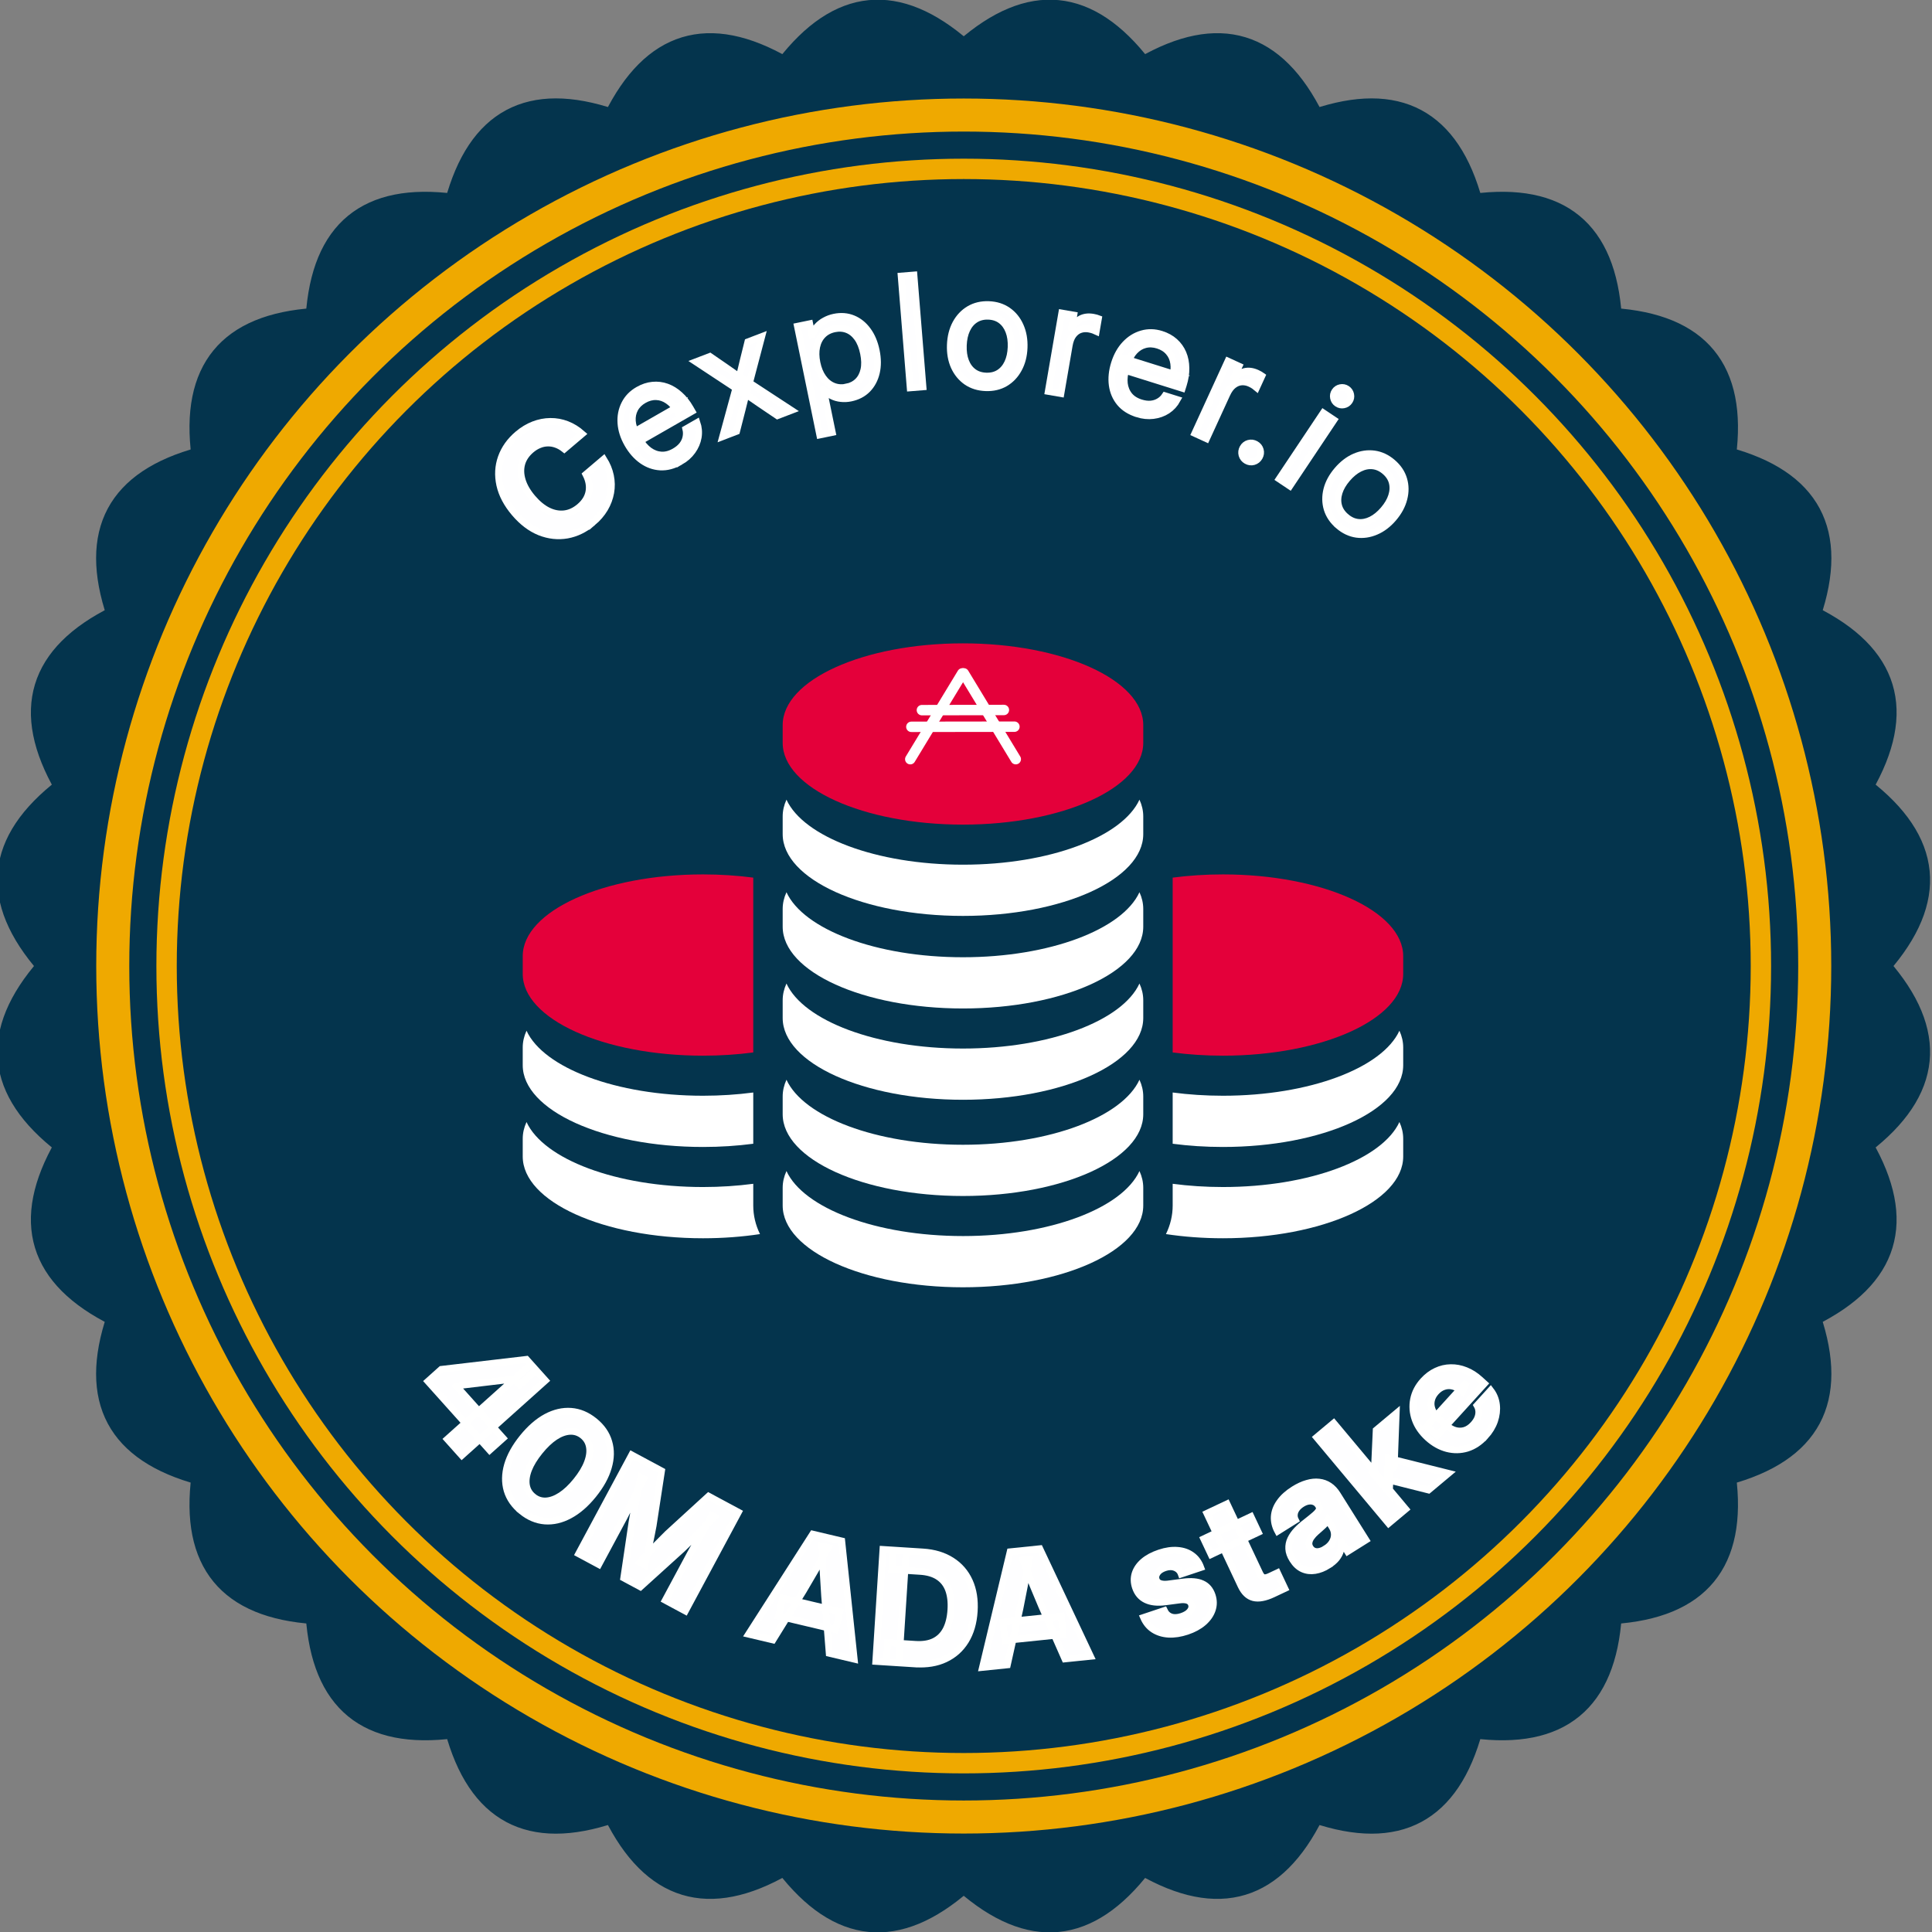 <?xml version="1.0" encoding="UTF-8" standalone="no"?>
<svg
   inkscape:version="1.2.2 (b0a84865, 2022-12-01)"
   xml:space="preserve"
   sodipodi:docname="final_awards_pre-text-to-path.svg"
   id="svg134"
   version="1.1"
   viewBox="-120 -120 300 300"
   height="250"
   width="250"
   inkscape:export-filename="0.svg"
   inkscape:export-xdpi="96"
   inkscape:export-ydpi="96"
   xmlns:inkscape="http://www.inkscape.org/namespaces/inkscape"
   xmlns:sodipodi="http://sodipodi.sourceforge.net/DTD/sodipodi-0.dtd"
   xmlns="http://www.w3.org/2000/svg"
   xmlns:svg="http://www.w3.org/2000/svg"><rect x="-120" y="-120" width="300" height="300" fill="#808080" stroke="none"/><defs
     id="defs138" /><sodipodi:namedview
     id="namedview136"
     pagecolor="#ffffff"
     bordercolor="#000000"
     borderopacity="0.25"
     inkscape:showpageshadow="2"
     inkscape:pageopacity="0.0"
     inkscape:pagecheckerboard="0"
     inkscape:deskcolor="#d1d1d1"
     showgrid="false"
     inkscape:zoom="0.35355339"
     inkscape:cx="1480.6816"
     inkscape:cy="663.26616"
     inkscape:window-width="1425"
     inkscape:window-height="949"
     inkscape:window-x="0"
     inkscape:window-y="25"
     inkscape:window-maximized="1"
     inkscape:current-layer="g19337"
     showguides="true" /><style
     type="text/css"
     id="style8571">
	.st0{fill:#ffffff;}
</style><g
     id="g14593"
     inkscape:label="Staked"
     transform="translate(-1863.373,-407.044)"><g
       id="g23028"
       inkscape:label="40m"
       transform="matrix(1.425,0,0,1.425,2924.604,422.409)"
       inkscape:export-filename="./g8306.svg"
       inkscape:export-xdpi="96"
       inkscape:export-ydpi="96"><g
         id="g23138"
         inkscape:label="Borders"
         transform="translate(-779.213,10.274)"><path
           fill="none"
           stroke="black"
           stroke-width="2"
           d="M 155.296,3.5528548e-7 Q 164.766,10.78 153.376,19.51 q 7.18,12.42 -5.69,18.76 4.62,13.58 -9.24,17.29 1.88,14.22 -12.44,15.15 -0.93,14.32 -15.15,12.44 -3.71,13.86 -17.29,9.24 -6.34,12.87 -18.76,5.69 -8.73,11.39 -19.51,1.92 -10.78,9.47 -19.51,-1.92 -12.42,7.18 -18.76,-5.69 -13.58,4.62 -17.29,-9.24 -14.22,1.88 -15.15,-12.44 -14.32,-0.93 -12.44,-15.15 -13.86,-3.71 -9.24,-17.29 -12.87,-6.34 -5.69,-18.76 -11.39,-8.73 -1.92,-19.51 Q -54.174,-10.78 -42.784,-19.51 q -7.18,-12.42 5.69,-18.76 -4.62,-13.58 9.24,-17.29 -1.88,-14.22 12.44,-15.15 0.93,-14.32 15.15,-12.44 3.71,-13.86 17.29,-9.24 6.34,-12.87 18.76,-5.69 8.73,-11.39 19.51,-1.92 10.78,-9.47 19.51,1.92 12.42,-7.18 18.76,5.69 13.58,-4.62 17.29,9.24 14.22,-1.88 15.15,12.44 14.32,0.93 12.44,15.15 13.86,3.71 9.24,17.29 12.87,6.34 5.69,18.76 11.39,8.73 1.92,19.51 z"
           id="path23132"
           style="fill:#04344d;fill-opacity:1;stroke:#04344d;stroke-opacity:1"
           inkscape:export-filename="path132.svg"
           inkscape:export-xdpi="96"
           inkscape:export-ydpi="96" /><circle
           style="fill:none;fill-opacity:1;stroke:#efa900;stroke-width:3.6;stroke-linecap:round;stroke-dasharray:none;stroke-opacity:1;paint-order:stroke fill markers"
           id="circle23134"
           cx="55.296"
           cy="1.4210855e-14"
           r="92.731" /><circle
           style="fill:none;fill-opacity:1;stroke:#efa900;stroke-width:2.22;stroke-linecap:round;stroke-dasharray:none;stroke-opacity:1;paint-order:stroke fill markers"
           id="circle23136"
           cx="55.296"
           cy="0"
           r="86.866" /></g><g
         id="g22972"
         inkscape:label="Texts"
         transform="translate(-779.213,10.009)"><circle
           style="fill:none;fill-opacity:1;stroke:none;stroke-width:3.018;stroke-linecap:round;stroke-opacity:1;paint-order:stroke fill markers"
           id="circle22956"
           cx="-1.4210855e-14"
           cy="-55.296"
           transform="matrix(0,-1,-1,0,0,0)"
           r="76.491"
           inkscape:label="Bottom-text-path" /><circle
           style="fill:none;fill-opacity:1;stroke:none;stroke-width:2.486;stroke-linecap:round;stroke-opacity:1;paint-order:stroke fill markers"
           id="circle22958"
           cx="1.4210855e-14"
           cy="-55.296"
           transform="rotate(90)"
           inkscape:label="Top-text-path"
           r="63" /><g
           aria-label="Cexplorer.io"
           id="text22966"
           style="font-size:16.8px;font-family:ROBOTO;-inkscape-font-specification:ROBOTO;text-align:center;letter-spacing:1.2px;text-anchor:middle;fill:#fefeff;stroke:#ffffff;stroke-width:0.744;stroke-linecap:round;paint-order:stroke fill markers"><path
             d="m 14.859,-48.055 q -1.276,1.083 -2.777,1.355 -1.5,0.261 -2.988,-0.327 -1.487,-0.599 -2.74,-2.075 -1.263,-1.489 -1.612,-3.054 -0.343,-1.57 0.165,-3.001 0.514,-1.436 1.79,-2.519 0.819,-0.695 1.727,-1.046 0.908,-0.35 1.828,-0.356 0.926,-0.011 1.806,0.329 0.88,0.34 1.656,1.026 l -1.945,1.65 q -0.432,-0.344 -0.89,-0.504 -0.464,-0.166 -0.925,-0.151 -0.466,0.008 -0.918,0.198 -0.451,0.178 -0.87,0.534 -0.794,0.674 -1.034,1.533 -0.233,0.854 0.061,1.809 0.289,0.949 1.101,1.906 0.807,0.951 1.69,1.396 0.889,0.44 1.776,0.344 0.887,-0.096 1.681,-0.77 0.419,-0.356 0.674,-0.765 0.255,-0.41 0.339,-0.868 0.084,-0.459 0.001,-0.937 -0.083,-0.478 -0.334,-0.964 l 1.939,-1.645 q 0.545,0.871 0.737,1.795 0.192,0.924 0.03,1.836 -0.162,0.912 -0.656,1.75 -0.493,0.827 -1.312,1.522 z"
             style="font-weight:bold;font-family:Inter;-inkscape-font-specification:Inter"
             id="path5246" /><path
             d="m 24.408,-54.696 q -1.103,0.632 -2.176,0.576 -1.065,-0.061 -1.984,-0.706 -0.923,-0.653 -1.572,-1.784 -0.657,-1.146 -0.733,-2.284 -0.076,-1.138 0.403,-2.084 0.475,-0.953 1.471,-1.524 0.783,-0.449 1.572,-0.523 0.797,-0.078 1.547,0.191 0.75,0.27 1.401,0.861 0.654,0.58 1.156,1.455 l 0.192,0.334 -6.177,3.542 -0.596,-1.039 5.501,-3.154 -0.311,0.661 q -0.441,-0.769 -1.041,-1.172 -0.597,-0.414 -1.27,-0.435 -0.678,-0.028 -1.354,0.36 -0.669,0.384 -0.988,0.982 -0.316,0.588 -0.267,1.316 0.052,0.717 0.493,1.486 l 0.294,0.512 q 0.445,0.776 1.051,1.223 0.613,0.443 1.321,0.491 0.704,0.041 1.437,-0.38 0.534,-0.306 0.846,-0.702 0.308,-0.403 0.4,-0.853 0.099,-0.454 -0.011,-0.911 l 1.21,-0.694 q 0.27,0.8 0.136,1.605 -0.138,0.798 -0.639,1.492 -0.493,0.69 -1.312,1.159 z"
             style="font-family:Inter;-inkscape-font-specification:Inter"
             id="path5248" /><path
             d="m 29.025,-57.419 1.614,-5.924 0.377,1.006 -4.912,-3.24 1.532,-0.587 1.706,1.174 q 0.511,0.349 1.007,0.704 0.493,0.347 1,0.706 l -0.643,0.246 q 0.145,-0.609 0.28,-1.196 0.14,-0.598 0.287,-1.199 l 0.501,-2.019 1.509,-0.578 -1.5,5.695 -0.387,-1.011 5.122,3.353 -1.524,0.584 -1.991,-1.346 q -0.498,-0.336 -0.977,-0.671 -0.48,-0.335 -0.973,-0.682 l 0.651,-0.249 q -0.135,0.588 -0.276,1.16 -0.141,0.572 -0.287,1.155 l -0.598,2.337 z"
             style="font-family:Inter;-inkscape-font-specification:Inter"
             id="path5250" /><path
             d="m 39.608,-57.605 -2.433,-11.844 1.334,-0.274 0.257,1.254 0.016,-0.003 q 0.176,-0.53 0.529,-0.929 0.353,-0.399 0.836,-0.657 0.481,-0.266 1.028,-0.379 1.109,-0.228 2.05,0.157 0.942,0.384 1.604,1.287 0.661,0.894 0.93,2.204 0.267,1.302 0.014,2.392 -0.255,1.082 -0.967,1.815 -0.714,0.724 -1.823,0.952 -0.546,0.112 -1.07,0.052 -0.522,-0.052 -0.997,-0.289 -0.476,-0.237 -0.882,-0.665 l -0.016,0.003 0.954,4.644 z m 2.916,-5.213 q 0.739,-0.152 1.227,-0.629 0.488,-0.477 0.664,-1.25 0.176,-0.773 -0.037,-1.81 -0.215,-1.045 -0.681,-1.686 -0.467,-0.641 -1.103,-0.887 -0.637,-0.246 -1.376,-0.094 -0.787,0.162 -1.285,0.674 -0.498,0.513 -0.664,1.292 -0.167,0.78 0.032,1.744 0.196,0.956 0.657,1.607 0.46,0.651 1.12,0.926 0.659,0.275 1.447,0.113 z"
             style="font-family:Inter;-inkscape-font-specification:Inter"
             id="path5252" /><path
             d="m 49.868,-75.033 0.984,12.183 -1.39,0.112 -0.984,-12.183 z"
             style="font-family:Inter;-inkscape-font-specification:Inter"
             id="path5254" /><path
             d="m 57.685,-62.759 q -1.197,-0.045 -2.085,-0.653 -0.88,-0.616 -1.35,-1.651 -0.462,-1.035 -0.412,-2.355 0.05,-1.328 0.588,-2.334 0.547,-1.006 1.47,-1.554 0.932,-0.548 2.129,-0.503 1.205,0.045 2.085,0.661 0.88,0.616 1.341,1.659 0.47,1.044 0.42,2.372 -0.05,1.32 -0.596,2.317 -0.538,0.998 -1.462,1.546 -0.923,0.54 -2.128,0.495 z m 0.047,-1.262 q 0.82,0.031 1.417,-0.349 0.597,-0.38 0.936,-1.098 0.339,-0.726 0.376,-1.702 0.037,-0.992 -0.247,-1.733 -0.284,-0.749 -0.85,-1.181 -0.567,-0.432 -1.386,-0.462 -0.812,-0.03 -1.417,0.357 -0.597,0.38 -0.936,1.106 -0.339,0.726 -0.376,1.718 -0.037,0.984 0.247,1.725 0.284,0.741 0.851,1.165 0.567,0.424 1.387,0.454 z"
             style="font-family:Inter;-inkscape-font-specification:Inter"
             id="path5256" /><path
             d="m 64.508,-62.352 1.472,-8.537 1.31,0.226 -0.231,1.342 0.032,0.006 q 0.349,-0.622 0.928,-0.939 0.579,-0.316 1.379,-0.178 0.186,0.032 0.337,0.075 0.159,0.044 0.237,0.074 l -0.237,1.374 q -0.077,-0.038 -0.306,-0.111 -0.219,-0.079 -0.518,-0.131 -0.469,-0.081 -0.911,0.068 -0.442,0.149 -0.764,0.568 -0.322,0.419 -0.447,1.146 l -0.906,5.254 z"
             style="font-family:Inter;-inkscape-font-specification:Inter"
             id="path5258" /><path
             d="m 74.208,-59.906 q -1.213,-0.38 -1.9,-1.206 -0.679,-0.823 -0.829,-1.936 -0.147,-1.121 0.243,-2.365 0.395,-1.26 1.179,-2.089 0.784,-0.829 1.804,-1.119 1.022,-0.299 2.118,0.045 0.861,0.27 1.452,0.799 0.598,0.532 0.91,1.265 0.312,0.734 0.32,1.613 0.018,0.874 -0.284,1.837 l -0.115,0.368 -6.794,-2.13 0.358,-1.143 6.051,1.897 -0.697,0.22 q 0.265,-0.845 0.154,-1.559 -0.101,-0.719 -0.544,-1.228 -0.44,-0.516 -1.184,-0.749 -0.736,-0.231 -1.392,-0.058 -0.646,0.167 -1.147,0.698 -0.491,0.525 -0.756,1.37 l -0.177,0.564 q -0.267,0.853 -0.184,1.601 0.091,0.751 0.537,1.303 0.448,0.545 1.254,0.797 0.587,0.184 1.09,0.144 0.505,-0.048 0.898,-0.286 0.401,-0.235 0.661,-0.627 l 1.331,0.417 q -0.404,0.741 -1.086,1.19 -0.68,0.44 -1.529,0.544 -0.841,0.106 -1.741,-0.176 z"
             style="font-family:Inter;-inkscape-font-specification:Inter"
             id="path5260" /><path
             d="m 80.477,-57.777 3.61,-7.874 1.208,0.554 -0.567,1.238 0.03,0.014 q 0.497,-0.512 1.137,-0.67 0.641,-0.157 1.379,0.181 0.172,0.079 0.306,0.158 0.142,0.083 0.21,0.132 l -0.581,1.268 q -0.064,-0.057 -0.267,-0.186 -0.192,-0.133 -0.468,-0.259 -0.432,-0.198 -0.898,-0.168 -0.465,0.03 -0.884,0.353 -0.419,0.322 -0.726,0.994 l -2.222,4.847 z"
             style="font-family:Inter;-inkscape-font-specification:Inter"
             id="path5262" /><path
             d="m 86.109,-54.803 q -0.372,-0.209 -0.491,-0.616 -0.108,-0.409 0.101,-0.781 0.213,-0.379 0.616,-0.491 0.409,-0.108 0.781,0.101 0.379,0.213 0.491,0.616 0.112,0.402 -0.101,0.781 -0.209,0.372 -0.616,0.491 -0.402,0.112 -0.781,-0.101 z"
             style="font-family:Inter;-inkscape-font-specification:Inter"
             id="path5264" /><path
             d="m 89.666,-52.812 4.812,-7.203 1.16,0.775 -4.812,7.203 z m 6.33,-8.221 q -0.327,-0.219 -0.404,-0.606 -0.077,-0.387 0.142,-0.714 0.219,-0.327 0.606,-0.404 0.387,-0.077 0.714,0.142 0.327,0.219 0.404,0.606 0.077,0.387 -0.142,0.714 -0.219,0.327 -0.606,0.404 -0.387,0.077 -0.714,-0.142 z"
             style="font-family:Inter;-inkscape-font-specification:Inter"
             id="path5266" /><path
             d="m 96.124,-47.723 q -0.91,-0.779 -1.228,-1.807 -0.307,-1.029 -0.031,-2.133 0.282,-1.098 1.141,-2.101 0.864,-1.009 1.911,-1.463 1.053,-0.448 2.117,-0.304 1.07,0.15 1.98,0.929 0.916,0.784 1.222,1.814 0.307,1.029 0.02,2.134 -0.281,1.11 -1.145,2.119 -0.859,1.003 -1.907,1.445 -1.042,0.447 -2.106,0.303 -1.059,-0.151 -1.975,-0.935 z m 0.822,-0.96 q 0.623,0.534 1.327,0.607 0.704,0.074 1.415,-0.278 0.717,-0.358 1.352,-1.099 0.646,-0.754 0.884,-1.511 0.243,-0.764 0.068,-1.454 -0.176,-0.69 -0.799,-1.224 -0.617,-0.528 -1.332,-0.601 -0.704,-0.074 -1.421,0.285 -0.717,0.358 -1.363,1.112 -0.64,0.748 -0.878,1.505 -0.238,0.757 -0.057,1.441 0.181,0.684 0.804,1.218 z"
             style="font-family:Inter;-inkscape-font-specification:Inter"
             id="path5268" /></g><g
           aria-label="40M ADA stake"
           id="text22970"
           style="font-size:16.8px;font-family:ROBOTO;-inkscape-font-specification:ROBOTO;text-align:center;letter-spacing:1.348px;text-anchor:middle;fill:#fefeff;stroke:#ffffff;stroke-width:0.744;stroke-linecap:round;paint-order:stroke fill markers"><path
             d="m -3.089,45.519 1.454,-1.303 9.279,-1.089 1.057,1.179 -1.796,1.61 -0.586,-0.654 -6.309,0.752 -0.012,0.011 5.097,5.688 -1.46,1.308 z m 2.112,6.302 2.401,-2.151 0.654,-0.586 6.048,-5.42 1.582,1.766 -9.103,8.157 z"
             style="font-weight:bold;font-family:Inter;-inkscape-font-specification:'Inter Bold'"
             id="path5271" /><path
             d="M 7.116,59.667 Q 5.923,58.702 5.535,57.408 5.159,56.112 5.58,54.638 6.008,53.17 7.23,51.658 8.458,50.14 9.804,49.414 11.157,48.693 12.503,48.79 q 1.346,0.097 2.545,1.066 1.193,0.964 1.569,2.26 0.388,1.295 -0.045,2.77 -0.421,1.474 -1.649,2.992 -1.222,1.512 -2.575,2.233 -1.346,0.726 -2.699,0.624 -1.341,-0.103 -2.534,-1.067 z m 1.269,-1.569 q 0.619,0.5 1.39,0.459 0.771,-0.041 1.617,-0.591 0.846,-0.55 1.681,-1.584 0.841,-1.04 1.202,-1.982 0.361,-0.942 0.239,-1.705 -0.116,-0.769 -0.735,-1.27 -0.619,-0.5 -1.402,-0.458 -0.771,0.041 -1.617,0.591 -0.839,0.556 -1.68,1.595 -0.835,1.033 -1.203,1.971 -0.361,0.942 -0.239,1.705 0.128,0.768 0.747,1.268 z"
             style="font-weight:bold;font-family:Inter;-inkscape-font-specification:'Inter Bold'"
             id="path5273" /><path
             d="m 13.336,64.306 5.783,-10.768 3.245,1.743 -0.916,5.97 q -0.074,0.398 -0.19,0.978 -0.112,0.573 -0.244,1.2 -0.128,0.62 -0.262,1.181 -0.127,0.565 -0.215,0.937 l -0.556,-0.299 q 0.261,-0.279 0.655,-0.7 0.401,-0.418 0.847,-0.867 0.45,-0.457 0.859,-0.87 0.42,-0.417 0.703,-0.702 l 4.45,-4.072 3.245,1.743 -5.783,10.768 -2.182,-1.172 2.748,-5.117 q 0.194,-0.361 0.476,-0.852 0.282,-0.491 0.599,-1.047 0.321,-0.563 0.646,-1.134 0.329,-0.578 0.616,-1.094 l 0.267,0.144 q -0.473,0.482 -0.976,0.984 -0.496,0.507 -0.965,0.981 -0.469,0.474 -0.877,0.87 -0.397,0.392 -0.684,0.666 l -4.569,4.138 -1.807,-0.97 0.905,-6.106 q 0.07,-0.391 0.171,-0.942 0.104,-0.558 0.234,-1.215 0.137,-0.653 0.271,-1.354 0.141,-0.697 0.275,-1.361 l 0.318,0.171 q -0.272,0.524 -0.572,1.117 -0.296,0.586 -0.588,1.165 -0.288,0.571 -0.549,1.074 -0.253,0.506 -0.447,0.868 l -2.748,5.117 z"
             style="font-weight:bold;font-family:Inter;-inkscape-font-specification:'Inter Bold'"
             id="path5275" /><path
             d="M 31.849,73.072 38.84,62.167 42.001,62.915 43.36,75.797 40.638,75.153 40.14,68.923 q -0.073,-1.223 -0.155,-2.515 -0.072,-1.298 -0.13,-2.939 l 0.679,0.161 q -0.804,1.437 -1.458,2.563 -0.645,1.12 -1.274,2.177 l -3.302,5.33 z m 3.264,-1.967 0.465,-1.964 6.218,1.472 -0.465,1.964 z"
             style="font-weight:bold;font-family:Inter;-inkscape-font-specification:'Inter Bold'"
             id="path5277" /><path
             d="m 50.019,76.312 -3.152,-0.202 0.136,-2.12 3.021,0.193 q 1.228,0.079 2.06,-0.329 0.832,-0.415 1.282,-1.274 0.45,-0.867 0.532,-2.152 0.082,-1.285 -0.254,-2.195 -0.336,-0.909 -1.109,-1.419 -0.765,-0.509 -1.976,-0.587 l -3.103,-0.199 0.136,-2.12 3.258,0.208 q 1.834,0.117 3.129,0.948 1.295,0.823 1.937,2.236 0.641,1.414 0.521,3.288 -0.12,1.875 -0.937,3.203 -0.816,1.321 -2.214,1.979 -1.39,0.659 -3.265,0.539 z M 49.015,64 48.234,76.198 45.713,76.037 46.493,63.839 Z"
             style="font-weight:bold;font-family:Inter;-inkscape-font-specification:'Inter Bold'"
             id="path5279" /><path
             d="m 57.339,76.692 3.014,-12.598 3.231,-0.333 5.522,11.718 -2.783,0.287 -2.52,-5.719 q -0.471,-1.131 -0.974,-2.324 -0.495,-1.202 -1.09,-2.733 l 0.694,-0.072 q -0.286,1.621 -0.534,2.9 -0.24,1.27 -0.487,2.475 l -1.365,6.12 z m 2.436,-2.931 -0.207,-2.007 6.357,-0.656 0.207,2.007 z"
             style="font-weight:bold;font-family:Inter;-inkscape-font-specification:'Inter Bold'"
             id="path5281" /><path
             d="m 79.628,72.764 q -1.066,0.356 -2.008,0.308 -0.944,-0.056 -1.65,-0.512 -0.706,-0.456 -1.078,-1.309 l 2.256,-0.754 q 0.242,0.516 0.732,0.689 0.49,0.173 1.16,-0.05 0.638,-0.213 0.915,-0.574 0.285,-0.363 0.158,-0.745 -0.109,-0.327 -0.457,-0.435 -0.34,-0.111 -0.877,-0.036 l -1.533,0.201 q -1.276,0.167 -2.101,-0.232 -0.825,-0.399 -1.142,-1.348 -0.26,-0.778 -0.035,-1.502 0.233,-0.727 0.904,-1.306 0.679,-0.582 1.753,-0.94 1.066,-0.356 1.974,-0.279 0.905,0.069 1.557,0.544 0.659,0.472 0.969,1.32 l -2.124,0.71 q -0.174,-0.495 -0.665,-0.695 -0.49,-0.199 -1.105,0.006 -0.591,0.198 -0.84,0.566 -0.251,0.361 -0.129,0.726 0.107,0.319 0.439,0.433 0.332,0.114 0.833,0.059 l 1.657,-0.217 q 1.325,-0.175 2.094,0.183 0.773,0.347 1.077,1.257 0.273,0.817 0.012,1.588 -0.256,0.76 -0.967,1.378 -0.705,0.608 -1.779,0.966 z"
             style="font-weight:bold;font-family:Inter;-inkscape-font-specification:'Inter Bold'"
             id="path5283" /><path
             d="m 86.589,60.255 0.808,1.714 -5.142,2.424 -0.808,-1.714 z m -4.799,-0.349 2.189,-1.032 3.561,7.553 q 0.185,0.393 0.415,0.476 0.237,0.079 0.682,-0.131 0.185,-0.087 0.438,-0.206 0.26,-0.122 0.401,-0.189 l 0.808,1.714 q -0.2,0.094 -0.556,0.262 -0.356,0.168 -0.72,0.339 -1.291,0.609 -2.145,0.395 -0.846,-0.218 -1.35,-1.286 z"
             style="font-weight:bold;font-family:Inter;-inkscape-font-specification:'Inter Bold'"
             id="path5285" /><path
             d="m 95.029,65.557 q -0.729,0.458 -1.452,0.573 -0.722,0.115 -1.354,-0.167 -0.636,-0.288 -1.094,-1.018 -0.388,-0.618 -0.416,-1.172 -0.032,-0.561 0.206,-1.06 0.242,-0.51 0.673,-0.965 0.438,-0.459 0.977,-0.865 0.63,-0.493 0.987,-0.804 0.357,-0.311 0.456,-0.538 0.1,-0.227 -0.049,-0.463 l -0.031,-0.049 q -0.17,-0.271 -0.443,-0.381 -0.277,-0.117 -0.622,-0.065 -0.338,0.048 -0.713,0.283 -0.375,0.236 -0.593,0.537 -0.211,0.297 -0.242,0.617 -0.032,0.32 0.12,0.622 l -1.924,1.208 q -0.427,-0.788 -0.38,-1.592 0.054,-0.809 0.589,-1.561 0.531,-0.759 1.538,-1.392 0.75,-0.471 1.45,-0.668 0.695,-0.204 1.303,-0.131 0.615,0.069 1.116,0.404 0.501,0.335 0.871,0.925 l 3.123,4.974 -2.001,1.256 -0.65,-1.035 -0.028,0.017 q 0.032,0.483 -0.091,0.919 -0.123,0.436 -0.442,0.839 -0.323,0.396 -0.885,0.75 z m -0.325,-1.782 q 0.493,-0.31 0.734,-0.713 0.248,-0.407 0.246,-0.842 -0.002,-0.435 -0.25,-0.831 l -0.462,-0.736 q -0.06,0.105 -0.175,0.246 -0.12,0.133 -0.288,0.297 -0.173,0.157 -0.376,0.343 -0.203,0.186 -0.424,0.373 -0.319,0.278 -0.53,0.575 -0.215,0.29 -0.26,0.589 -0.049,0.292 0.134,0.584 0.161,0.257 0.418,0.357 0.257,0.1 0.575,0.036 0.318,-0.064 0.659,-0.278 z"
             style="font-weight:bold;font-family:Inter;-inkscape-font-specification:'Inter Bold'"
             id="path5287" /><path
             d="m 101.675,57.679 -1.831,-2.19 0.195,-0.163 0.202,-4.489 2.177,-1.821 -0.219,5.862 -0.428,0.358 z m -0.08,3.318 -7.842,-9.376 1.856,-1.553 7.842,9.376 z m 4.348,-3.637 -4.523,-1.137 0.148,-2.316 6.545,1.637 z"
             style="font-weight:bold;font-family:Inter;-inkscape-font-specification:'Inter Bold'"
             id="path5289" /><path
             d="m 112.117,51.502 q -0.883,0.971 -1.964,1.307 -1.082,0.324 -2.205,0.035 -1.117,-0.295 -2.089,-1.178 -0.983,-0.894 -1.372,-1.979 -0.389,-1.096 -0.174,-2.198 0.215,-1.102 1.048,-2.019 0.646,-0.71 1.413,-1.066 0.761,-0.361 1.591,-0.372 0.824,-0.016 1.635,0.311 0.817,0.321 1.551,0.989 l 0.48,0.436 -5.148,5.663 -1.141,-1.037 4.365,-4.801 -0.461,1.056 q -0.486,-0.441 -0.998,-0.585 -0.512,-0.144 -0.998,0.013 -0.487,0.145 -0.895,0.594 -0.403,0.443 -0.501,0.941 -0.104,0.493 0.088,0.989 0.192,0.496 0.678,0.938 l 0.777,0.706 q 0.498,0.452 1.034,0.619 0.536,0.154 1.051,0.002 0.509,-0.158 0.945,-0.637 0.32,-0.352 0.466,-0.707 0.145,-0.367 0.129,-0.715 -0.017,-0.359 -0.194,-0.664 l 1.484,-1.633 q 0.532,0.695 0.632,1.561 0.099,0.866 -0.206,1.764 -0.312,0.892 -1.018,1.669 z"
             style="font-weight:bold;font-family:Inter;-inkscape-font-specification:'Inter Bold'"
             id="path5291" /></g></g><g
         style="fill:#000000"
         id="g23026"
         transform="matrix(0.201,0,0,0.201,-761.774,-24.796)"
         inkscape:label="Middlecoins"><g
           id="g23024">
	<g
   id="g23022"
   transform="translate(-70.464)">
		
		
		<g
   id="g22980"
   inkscape:label="Left"><path
     d="m 117.461,223.076 c 9.454,0 18.592,-0.611 27.239,-1.747 v -94.781 c -8.646,-1.136 -17.785,-1.747 -27.239,-1.747 -53.98,0 -97.74,19.847 -97.74,44.33 v 9.614 c 0,24.482 43.76,44.331 97.74,44.331 z"
     id="path22974"
     style="fill:#e4003a;fill-opacity:1;stroke-width:0.838;stroke-dasharray:none" /><path
     d="m 117.461,272.567 c 9.454,0 18.592,-0.611 27.239,-1.746 v -27.782 c -8.649,1.136 -17.783,1.755 -27.239,1.755 -47.119,0 -86.446,-15.123 -95.684,-35.251 -1.345,2.932 -2.056,5.968 -2.056,9.079 v 9.614 c 0,24.483 43.76,44.33 97.74,44.33 z"
     id="path22976"
     style="fill:#ffffff;fill-opacity:1;stroke-width:0.838;stroke-dasharray:none" /><path
     d="m 144.699,294.691 v -2.159 c -8.649,1.136 -17.783,1.755 -27.239,1.755 -47.119,0 -86.446,-15.123 -95.684,-35.251 -1.345,2.931 -2.056,5.967 -2.056,9.079 v 9.614 c 0,24.484 43.76,44.331 97.74,44.331 10.795,0 21.178,-0.796 30.887,-2.262 -2.407,-4.923 -3.648,-10.115 -3.648,-15.493 z"
     id="path22978"
     style="fill:#ffffff;fill-opacity:1;stroke-width:0.838;stroke-dasharray:none" /></g>
		
		
		
		
		<g
   id="g23012"
   inkscape:label="Middle"><path
     d="m 258.388,-0.46 c -53.98,0 -97.74,19.847 -97.74,44.33 v 9.614 c 0,24.483 43.76,44.33 97.74,44.33 53.979,0 97.74,-19.847 97.74,-44.33 v -9.614 c 0,-24.483 -43.761,-44.33 -97.74,-44.33 z"
     id="path22982"
     style="fill:#e4003a;fill-opacity:1;stroke-width:0.838;stroke-dasharray:none" /><path
     d="m 258.388,169.714 c -47.119,0 -86.446,-15.122 -95.684,-35.251 -1.345,2.931 -2.056,5.967 -2.056,9.079 v 9.614 c 0,24.483 43.76,44.33 97.74,44.33 53.979,0 97.74,-19.847 97.74,-44.33 v -9.614 c 0,-3.113 -0.71,-6.148 -2.056,-9.079 -9.238,20.128 -48.565,35.251 -95.684,35.251 z"
     id="path22984"
     style="fill:#ffffff;fill-opacity:1;stroke-width:0.838;stroke-dasharray:none" /><path
     d="m 258.388,219.207 c -47.119,0 -86.446,-15.123 -95.684,-35.251 -1.345,2.931 -2.056,5.967 -2.056,9.079 v 9.614 c 0,24.484 43.76,44.331 97.74,44.331 53.979,0 97.74,-19.847 97.74,-44.331 v -9.614 c 0,-3.113 -0.71,-6.148 -2.056,-9.079 -9.238,20.128 -48.565,35.251 -95.684,35.251 z"
     id="path22986"
     style="fill:#ffffff;fill-opacity:1;stroke-width:0.838;stroke-dasharray:none" /><path
     d="m 258.388,271.371 c -47.119,0 -86.446,-15.123 -95.684,-35.251 -1.345,2.932 -2.056,5.967 -2.056,9.079 v 9.615 c 0,24.483 43.76,44.33 97.74,44.33 53.979,0 97.74,-19.847 97.74,-44.33 v -9.615 c 0,-3.112 -0.71,-6.148 -2.056,-9.079 -9.238,20.127 -48.565,35.251 -95.684,35.251 z"
     id="path22988"
     style="fill:#ffffff;fill-opacity:1;stroke-width:0.838;stroke-dasharray:none" /><path
     d="m 258.388,320.863 c -47.119,0 -86.446,-15.122 -95.684,-35.25 -1.345,2.932 -2.056,5.968 -2.056,9.079 v 9.614 c 0,24.483 43.76,44.33 97.74,44.33 53.979,0 97.74,-19.847 97.74,-44.33 v -9.615 c 0,-3.112 -0.71,-6.148 -2.056,-9.079 -9.238,20.127 -48.565,35.251 -95.684,35.251 z"
     id="path22990"
     style="fill:#ffffff;fill-opacity:1;stroke-width:0.838;stroke-dasharray:none" /><g
     transform="matrix(10.304,0,0,10.304,161.703,-61.148)"
     id="g23010"
     inkscape:label="Logo"
     style="fill:#000000">
<g
   id="g23008"
   transform="matrix(0.693,0,0,0.693,0.973,0.289)"
   inkscape:label="Logo"
   style="display:inline">
		<g
   transform="translate(0.92,-0.8)"
   id="g22994"
   inkscape:label="Circle"
   style="display:none">
<path
   style="opacity:1;fill:#e4003a;fill-opacity:1;fill-rule:nonzero;stroke:none;stroke-width:1;stroke-linecap:butt;stroke-linejoin:miter;stroke-miterlimit:4;stroke-dasharray:none;stroke-dashoffset:0"
   d="m 0,7.4 a 7.6,7.6 0 1 1 7.6,-7.6 7.6,7.6 0 0 1 -7.6,7.6 z"
   stroke-linecap="round"
   id="path22992" />
</g>
		<g
   transform="translate(0.81,-1.08)"
   id="g22998"
   style="display:none"
   inkscape:label="undefined">
<path
   style="opacity:1;fill:#ffffff;fill-rule:nonzero;stroke:none;stroke-width:1;stroke-linecap:butt;stroke-linejoin:miter;stroke-miterlimit:4;stroke-dasharray:none;stroke-dashoffset:0"
   transform="translate(-10.81,-11.92)"
   d="m 8.46,13.2 h -0.8 c -0.3,0 -0.4,-0.1 -0.4,-0.4 a 0.43,0.43 0 0 1 0.4,-0.4 h 0.9 a 0.35,0.35 0 0 0 0.2,-0.1 1.42,1.42 0 0 0 0.2,-0.6 h -0.7 a 0.4,0.4 0 1 1 0,-0.8 h 0.8 c 0.1,0 0.2,0 0.2,-0.1 a 23.29,23.29 0 0 0 1.1,-2.8 0.1,0.1 0 0 1 0.1,-0.1 c 0.1,-0.2 0.2,-0.3 0.4,-0.3 0.2,0 0.3,0.1 0.4,0.3 0.2,0.6 0.4,1.1 0.6,1.7 0.2,0.4 0.3,0.8 0.5,1.2 0,0.1 0.1,0.1 0.2,0.1 h 0.8 a 0.37,0.37 0 0 1 0.4,0.4 0.43,0.43 0 0 1 -0.4,0.4 h -0.7 a 4.88,4.88 0 0 0 0.3,0.7 0.35,0.35 0 0 0 0.2,0.1 h 0.9 c 0.1,0 0.3,0.1 0.3,0.2 a 0.6,0.6 0 0 1 -0.1,0.4 0.37,0.37 0 0 1 -0.3,0.1 h -0.8 a 3.55,3.55 0 0 0 0.4,0.9 l 0.6,1.5 c 0.1,0.3 0.1,0.5 -0.2,0.6 -0.3,0.1 -0.4,0 -0.5,-0.3 -0.3,-0.9 -0.7,-1.7 -1,-2.6 -0.1,-0.2 -0.1,-0.2 -0.3,-0.2 h -2.9 c -0.2,0 -0.2,0 -0.3,0.2 a 18.61,18.61 0 0 1 -1,2.5 c -0.1,0.2 -0.2,0.3 -0.4,0.3 a 0.27,0.27 0 0 1 -0.3,-0.3 0.37,0.37 0 0 1 0.1,-0.3 c 0.3,-0.7 0.5,-1.4 0.8,-2.1 0.2,0 0.2,-0.1 0.3,-0.2 z m 1,-0.8 h 2.7 c -0.1,-0.2 -0.2,-0.5 -0.3,-0.7 a 0.35,0.35 0 0 0 -0.2,-0.1 h -1.8 c -0.1,0 -0.1,0 -0.2,0.1 a 1.45,1.45 0 0 1 -0.2,0.7 z m 2.2,-1.5 c -0.3,-0.7 -0.5,-1.3 -0.8,-2 -0.3,0.7 -0.5,1.3 -0.8,2 z"
   stroke-linecap="round"
   id="path22996" />
</g>
<path
   style="opacity:1;fill:#050001;fill-opacity:1;stroke:#ffffff;stroke-width:0.791;stroke-linecap:round;stroke-miterlimit:3.7;stroke-dasharray:none;stroke-opacity:1;paint-order:stroke fill markers"
   d="M 8.135,16.876 12.087,10.362"
   id="path23000"
   sodipodi:nodetypes="cc" /><path
   style="opacity:1;fill:#050001;fill-opacity:1;stroke:#ffffff;stroke-width:0.791;stroke-linecap:round;stroke-miterlimit:3.7;stroke-dasharray:none;stroke-opacity:1"
   d="M 16.145,16.875 12.197,10.361"
   id="path23002"
   sodipodi:nodetypes="cc" /><path
   style="opacity:1;fill:#050001;fill-opacity:1;stroke:#ffffff;stroke-width:0.791;stroke-linecap:round;stroke-miterlimit:3.7;stroke-dasharray:none;stroke-opacity:1"
   d="m 9.018,13.153 6.225,-0.013"
   id="path23004" /><path
   style="fill:#050001;fill-opacity:1;stroke:#ffffff;stroke-width:0.791;stroke-linecap:round;stroke-miterlimit:3.7;stroke-dasharray:none;stroke-opacity:1"
   d="m 8.218,14.419 7.825,-0.011"
   id="path23006" /></g>
</g><path
     d="m 258.388,119.533 c -47.119,0 -86.446,-15.122 -95.684,-35.251 -1.345,2.931 -2.056,5.967 -2.056,9.079 v 9.614 c 0,24.483 43.76,44.33 97.74,44.33 53.979,0 97.74,-19.847 97.74,-44.33 v -9.614 c 0,-3.113 -0.71,-6.148 -2.056,-9.079 -9.238,20.128 -48.565,35.251 -95.684,35.251 z"
     id="path3505"
     style="fill:#ffffff;fill-opacity:1;stroke-width:0.838;stroke-dasharray:none" /></g>
	<g
   id="g23020"
   inkscape:label="Right"
   transform="translate(0,-10.018)"><path
     d="m 399.315,233.094 c -9.454,0 -18.592,-0.611 -27.239,-1.747 v -94.781 c 8.646,-1.136 17.785,-1.747 27.239,-1.747 53.98,0 97.74,19.847 97.74,44.33 v 9.614 c 0,24.482 -43.76,44.331 -97.74,44.331 z"
     id="path23014"
     style="fill:#e4003a;fill-opacity:1;stroke-width:0.838;stroke-dasharray:none" /><path
     d="m 399.315,282.585 c -9.454,0 -18.592,-0.611 -27.239,-1.746 v -27.782 c 8.649,1.136 17.783,1.755 27.239,1.755 47.119,0 86.446,-15.123 95.684,-35.251 1.345,2.932 2.056,5.968 2.056,9.079 v 9.614 c 0,24.483 -43.76,44.33 -97.74,44.33 z"
     id="path23016"
     style="fill:#ffffff;fill-opacity:1;stroke-width:0.838;stroke-dasharray:none" /><path
     d="m 372.077,304.709 v -2.159 c 8.649,1.136 17.783,1.755 27.239,1.755 47.119,0 86.446,-15.123 95.684,-35.251 1.345,2.931 2.056,5.967 2.056,9.079 v 9.614 c 0,24.484 -43.76,44.331 -97.74,44.331 -10.795,0 -21.178,-0.796 -30.887,-2.262 2.407,-4.923 3.648,-10.115 3.648,-15.493 z"
     id="path23018"
     style="fill:#ffffff;fill-opacity:1;stroke-width:0.838;stroke-dasharray:none" /></g></g>
</g></g></g></g></svg>
